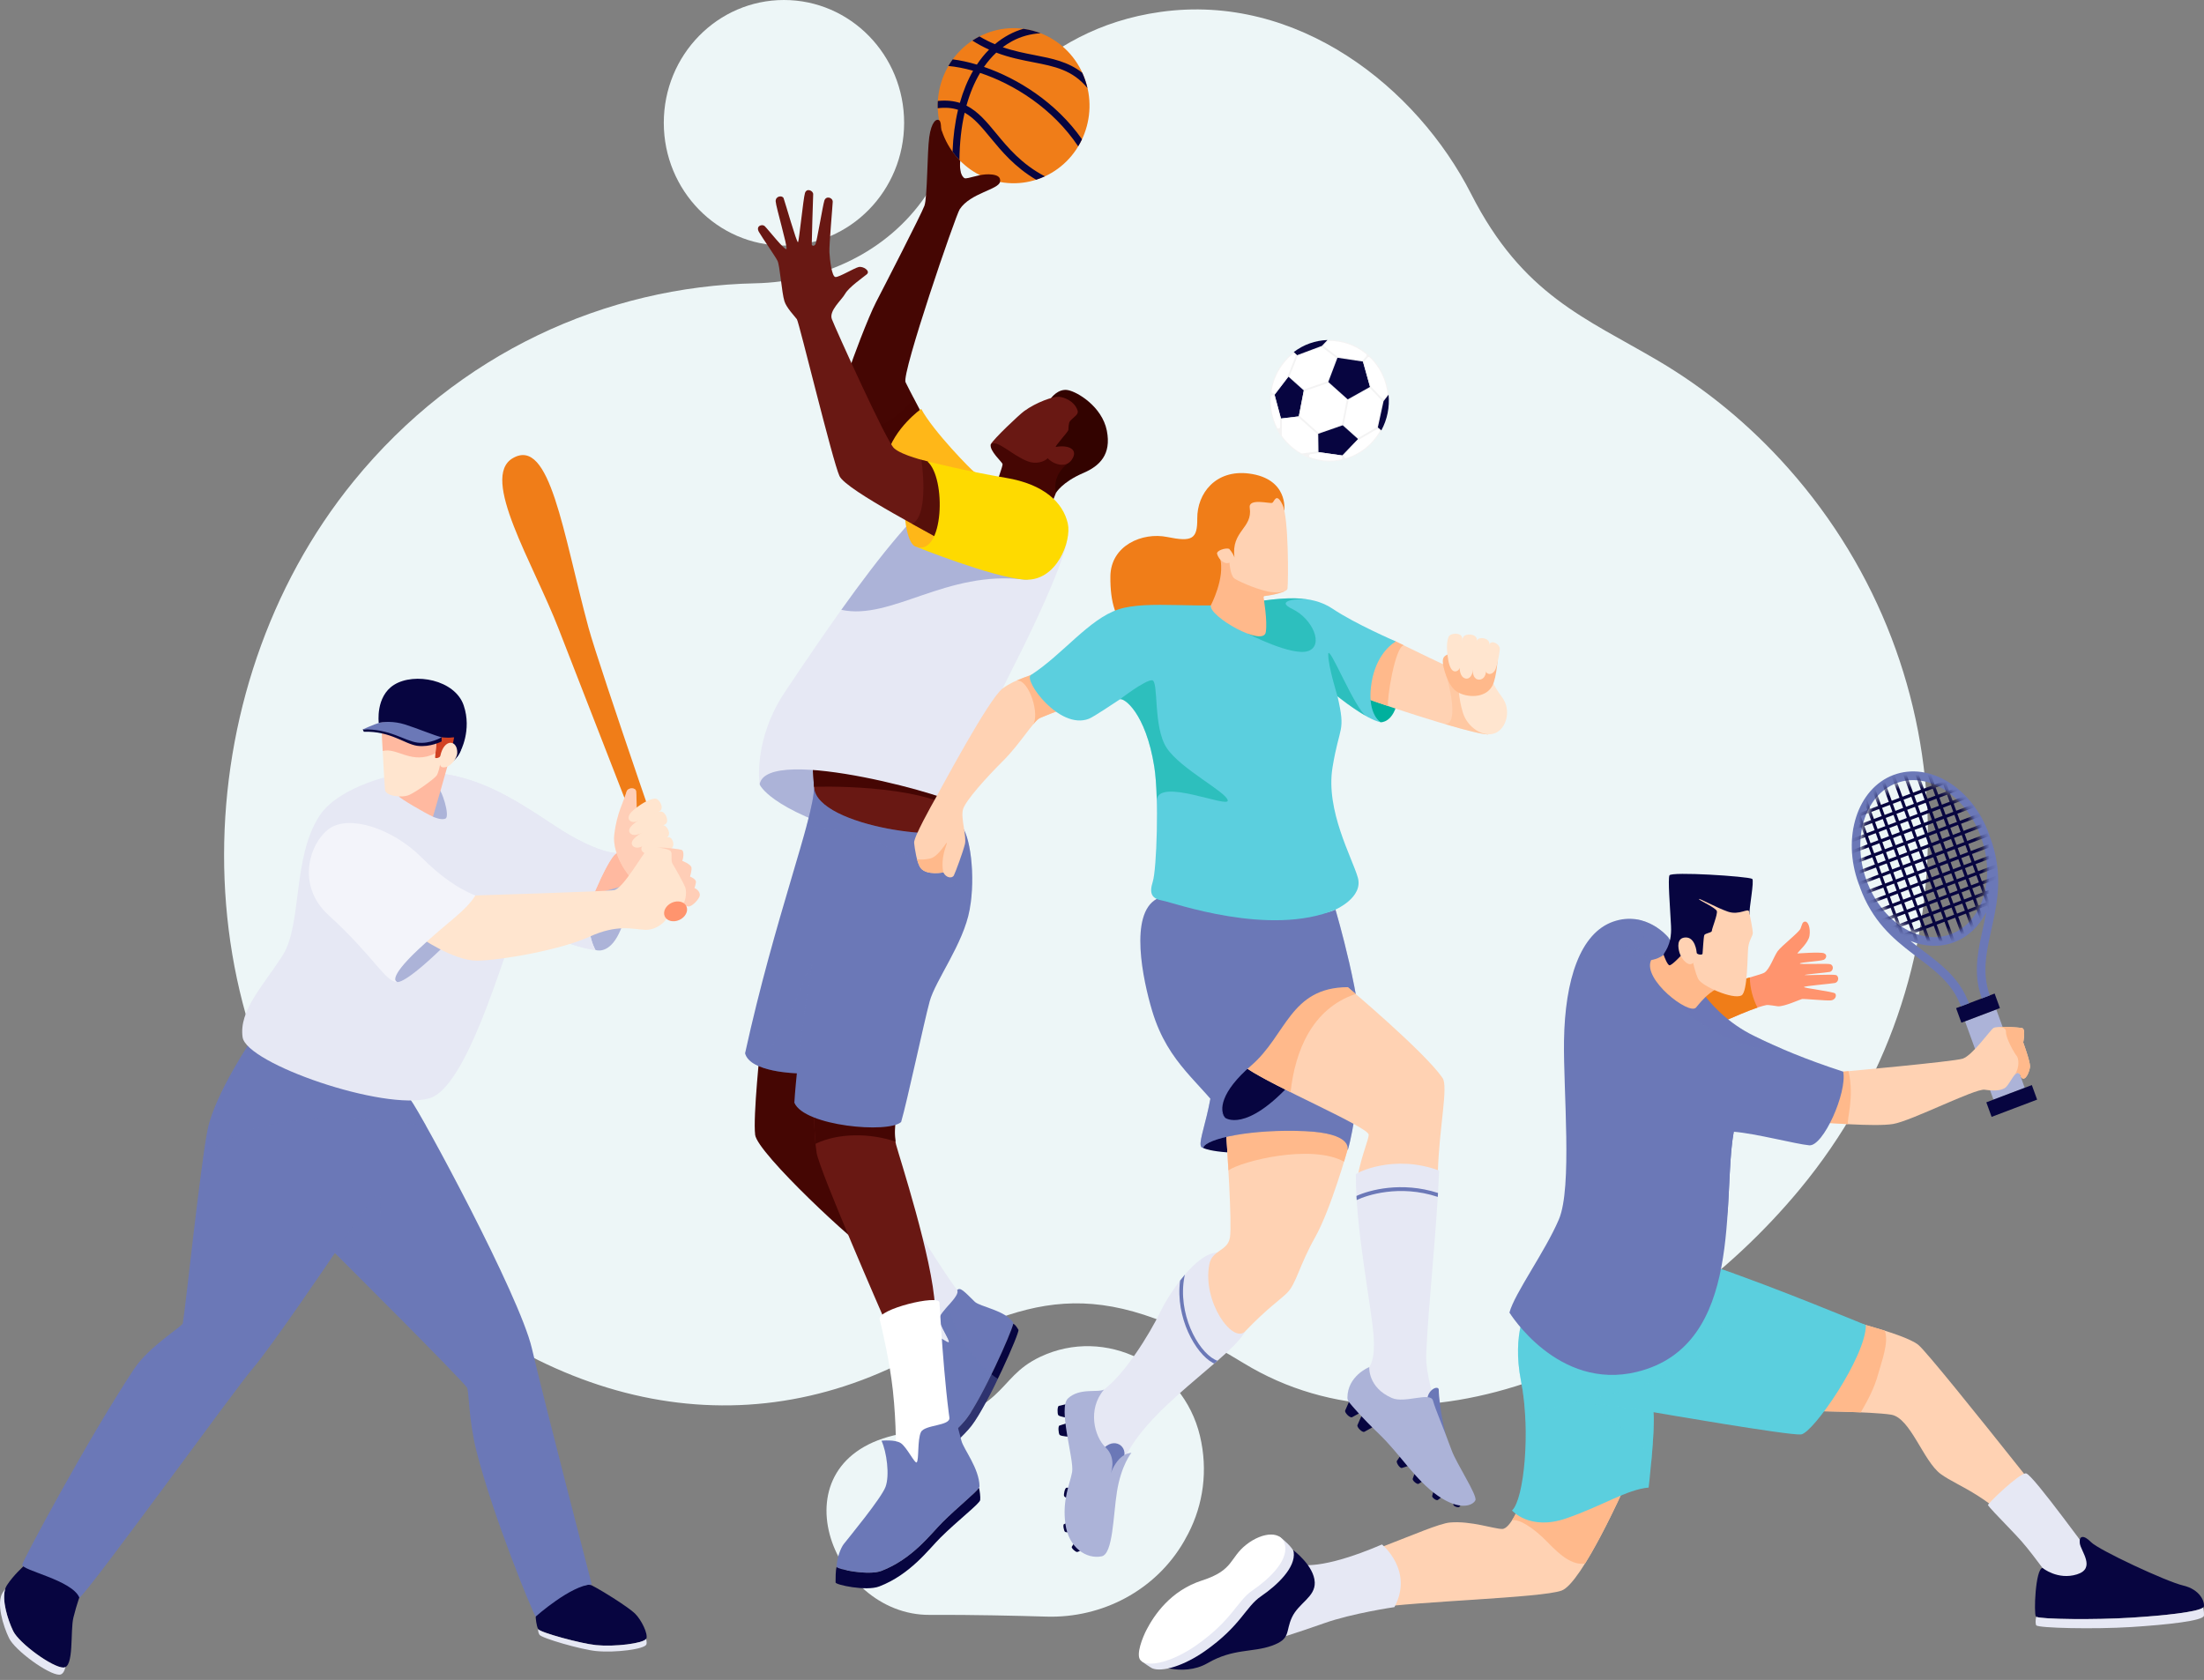 <svg width="303" height="231" viewBox="0 0 303 231" fill="none" xmlns="http://www.w3.org/2000/svg">
<rect x="0" y="0" width="303" height="231" fill="#808080" stroke="none"/>
<path d="M162.784 211.926C158.897 218.674 151.535 222.519 143.876 222.291C139.925 222.174 133.495 222.02 127.802 222.054C114.212 222.136 106.104 200.664 123.694 197.195C139.137 194.148 136.526 189.638 143.022 186.565C151.954 182.339 162.64 187.669 164.968 197.443C166.102 202.205 165.402 206.893 163.384 210.817C163.368 210.848 163.351 210.879 163.335 210.911C163.16 211.255 162.976 211.594 162.784 211.926Z" fill="#EDF6F7"/>
<path d="M49.304 167.864C24.343 140.421 25.166 94.97 48.618 66.172C62.989 48.523 83.314 39.388 103.841 38.954C113.056 38.76 121.95 34.686 127.234 26.97C134.491 16.37 142.743 4.004 159.517 1.643C178.392 -1.014 194.778 11.985 202.252 26.676C209.322 40.571 217.98 43.725 227.929 49.586C234.427 53.414 240.488 58.344 245.857 64.397C270.849 92.575 271.476 134.482 247.439 163.515C227.956 187.047 194.891 202.06 170.954 187.43C150.092 174.678 141.534 178.509 124.378 187.177C99.476 199.759 71.743 192.532 49.304 167.864Z" fill="#EDF6F7"/>
<path d="M107.777 33.767C116.901 33.767 124.297 26.208 124.297 16.884C124.297 7.559 116.901 0 107.777 0C98.653 0 91.256 7.559 91.256 16.884C91.256 26.208 98.653 33.767 107.777 33.767Z" fill="#EDF6F7"/>
<path d="M91.979 125.434C91.979 125.434 79.694 93.955 76.841 86.579C73.289 77.391 65.944 65.649 70.496 63C75.632 60.01 77.384 73.291 80.903 86.29C82.37 91.709 93.674 124.311 93.764 124.584C93.988 125.262 92.326 126.327 91.979 125.434Z" fill="#F07D18"/>
<path d="M88.81 120.662C88.746 120.799 82.002 125.031 80.593 124.743C79.182 124.454 81.551 119.496 81.693 119.41C81.834 119.323 84.766 117.293 84.766 117.293C84.766 117.293 89.695 118.773 88.81 120.662Z" fill="#FFB9A0"/>
<path d="M86.657 120.621C86.552 120.524 84.09 117.629 84.457 114.688C84.823 111.748 85.754 110.214 86.135 108.871C86.308 108.263 87.362 108.24 87.447 108.788C87.51 109.196 87.531 111.31 87.531 111.31L90.126 110.445L91.621 118.458C91.621 118.458 88.293 122.119 86.657 120.621Z" fill="#FFE5CF"/>
<path opacity="0.5" d="M86.657 120.621C86.552 120.524 84.09 117.629 84.457 114.688C84.823 111.748 85.754 110.214 86.135 108.871C86.308 108.263 87.362 108.24 87.447 108.788C87.51 109.196 87.531 111.31 87.531 111.31L90.126 110.445L91.621 118.458C91.621 118.458 88.293 122.119 86.657 120.621Z" fill="#FFB9A0"/>
<path d="M89.496 115.48C89.496 115.48 88.424 115.999 88.217 116.479C88.01 116.96 88.48 117.44 89.157 117.383C89.834 117.325 91.545 116.922 92.203 116.691C92.861 116.46 92.561 115.173 91.921 115.115C91.282 115.058 89.928 115.365 89.496 115.48Z" fill="#FFE5CF"/>
<path d="M87.978 114.655C87.978 114.655 86.958 115.313 86.861 115.829C86.762 116.344 87.325 116.707 87.972 116.498C88.62 116.289 91.141 115.482 91.734 115.108C92.326 114.734 91.74 113.461 91.099 113.458C90.112 113.453 88.562 114.282 87.978 114.655Z" fill="#FFE5CF"/>
<path d="M87.641 112.897C87.641 112.897 86.602 113.563 86.501 114.084C86.4 114.604 86.971 114.969 87.631 114.757C88.29 114.545 90.857 113.725 91.46 113.347C92.063 112.969 91.505 111.589 90.852 111.588C89.849 111.586 88.235 112.52 87.641 112.897Z" fill="#FFE5CF"/>
<path d="M87.273 111.229C87.273 111.229 86.466 111.843 86.41 112.366C86.353 112.888 86.947 113.198 87.58 112.932C88.212 112.665 90.19 111.924 90.753 111.499C91.316 111.074 90.651 109.761 90.008 109.816C89.016 109.901 87.828 110.805 87.273 111.229Z" fill="#FFE5CF"/>
<path d="M3.329 215.278C3.329 215.278 1.84 216.59 0.932 218.008C0.025 219.427 0.991 222.582 1.812 224.276C2.633 225.97 7.209 229.293 8.713 229.299C10.217 229.304 9.634 224.306 10.092 222.424C10.55 220.542 11.132 219.03 11.132 219.03C11.132 219.03 8.613 214.865 3.329 215.278Z" fill="#070540"/>
<path d="M8.713 229.299C7.209 229.293 2.633 225.97 1.812 224.276C1.071 222.746 0.216 220.029 0.724 218.471C0.599 218.64 0.478 218.813 0.366 218.988C-0.541 220.407 0.425 223.562 1.246 225.256C2.067 226.95 6.643 230.273 8.147 230.278C8.582 230.28 8.842 229.862 9.003 229.223C8.915 229.272 8.82 229.299 8.713 229.299Z" fill="#E6E8F4"/>
<path d="M73.647 222.398C73.647 222.398 73.727 223.551 73.989 224.013C74.251 224.476 79.869 226.006 81.943 226.211C84.613 226.475 88.639 225.953 88.867 225.3C89.095 224.647 88.199 222.761 87.3 221.873C86.401 220.986 82.686 218.664 81.372 218.007C80.058 217.349 73.805 220.361 73.647 222.398Z" fill="#070540"/>
<path d="M81.943 226.211C79.869 226.006 74.251 224.476 73.989 224.013C73.989 224.013 73.903 224.321 74.165 224.783C74.427 225.245 79.867 226.821 81.941 227.026C84.611 227.29 88.636 226.767 88.864 226.115C88.926 225.939 88.904 225.672 88.823 225.361C88.375 225.984 84.529 226.467 81.943 226.211Z" fill="#E6E8F4"/>
<path d="M34.76 142.729C34.76 142.729 29.57 150.339 28.555 155.297C27.539 160.255 25.471 180.146 25.132 181.961C25.049 182.411 20.489 185.131 18.438 188.227C12.223 197.607 3.142 214.53 3.057 215.137C2.944 215.944 9.935 217.243 10.922 219.702C12.684 218.212 32.424 190.843 34.759 188.157C37.254 185.287 46.041 172.295 46.041 172.295C46.041 172.295 63.347 189.541 64.204 190.809C64.484 191.223 64.407 195.251 65.521 199.61C67.816 208.602 73.188 221.664 73.643 222.286C73.643 222.286 78.532 217.942 81.352 217.866C81.352 217.866 74.809 192.654 73.117 185.39C71.424 178.126 57.886 153.09 56.42 151.196C54.955 149.302 36.168 142.845 34.76 142.729Z" fill="#6B78B7"/>
<g opacity="0.33">
<path d="M56.421 151.196C54.955 149.302 36.168 142.845 34.76 142.729C34.76 142.729 29.57 150.339 28.555 155.297C28.366 156.22 28.14 157.662 27.896 159.406C27.899 159.401 32.955 150.936 58.561 154.787C57.492 152.883 56.715 151.575 56.421 151.196Z" fill="#6B78B7"/>
<path d="M51.683 164.194C49.877 166.519 46.041 172.295 46.041 172.295C46.041 172.295 50.457 176.696 54.939 181.215C50.222 175.04 53.488 161.869 51.683 164.194Z" fill="#6B78B7"/>
</g>
<path d="M81.862 130.623C81.862 130.623 83.441 131.258 84.823 128.864C86.205 126.472 87.164 121.399 87.164 121.399L80.733 123.215C80.733 123.215 78.985 128.49 81.862 130.623Z" fill="#ACB3D8"/>
<path d="M57.241 106.15C54.249 106.182 46.588 108.194 43.974 112.098C40.138 117.825 41.586 127.165 38.822 131.43C36.057 135.697 32.844 138.983 33.352 142.615C33.86 146.247 52.751 152.792 59.013 151.026C64.169 149.571 69.051 131.79 71.088 126.818C71.088 126.818 78.534 130.335 81.862 130.623C81.862 130.623 79.803 127.192 81.891 122.349C83.978 117.507 84.766 117.294 84.766 117.294C84.766 117.294 82.144 117.422 76.278 113.559C70.411 109.696 65.063 106.067 57.241 106.15Z" fill="#E6E8F4"/>
<path d="M76.277 113.559C70.411 109.696 65.063 106.067 57.241 106.151C55.834 106.166 52.38 105.947 55.533 110.03C60.335 116.248 73.332 118.461 71.088 126.818C71.088 126.818 78.534 130.335 81.862 130.623C81.862 130.623 79.803 127.192 81.891 122.349C83.978 117.507 84.766 117.294 84.766 117.294C84.766 117.294 82.144 117.421 76.277 113.559Z" fill="#E6E8F4"/>
<path d="M54.563 135.014C54.563 135.014 55.462 135.696 61.977 129.182C68.493 122.667 58.649 123.849 56.111 125.896C53.572 127.942 51.32 132.305 54.563 135.014Z" fill="#ACB3D8"/>
<path d="M65.368 123.128C65.368 123.128 83.198 122.59 84.419 122.398C85.641 122.206 88.286 117.507 88.938 116.859C89.59 116.211 93.229 116.729 93.68 116.859C94.131 116.989 93.918 118.142 93.785 118.373C93.785 118.373 94.808 118.757 95.024 119.19C95.184 119.508 94.855 120.535 94.855 120.535C94.855 120.535 95.551 120.804 95.664 121.176C95.721 121.366 95.476 122.111 95.476 122.111C95.476 122.111 96.284 122.456 96.2 123.149C96.146 123.588 95.089 124.751 94.606 124.632C94.122 124.513 92.816 124.377 92.256 124.785C91.696 125.192 91.56 125.729 91.677 126.108C91.775 126.428 90.417 127.914 88.726 127.857C87.033 127.8 84.928 127.021 81.025 128.809C77.124 130.596 68.86 132.066 65.588 132.094C62.316 132.123 57.663 128.809 57.606 128.809C57.549 128.807 62.043 123.232 65.368 123.128Z" fill="#FFE5CF"/>
<path opacity="0.5" d="M95.475 122.11C95.475 122.11 95.721 121.365 95.663 121.176C95.55 120.803 94.855 120.534 94.855 120.534C94.855 120.534 95.183 119.508 95.023 119.189C94.807 118.756 93.784 118.372 93.784 118.372C93.917 118.141 94.13 116.989 93.679 116.858C93.382 116.773 91.702 116.52 90.403 116.542C90.71 116.568 91.953 116.725 92.212 117.047C92.48 117.378 92.163 118.286 92.473 118.79C92.784 119.294 94.004 121.443 94.215 122.048C94.426 122.653 94.328 124.466 93.44 124.511L93.438 124.512C93.902 124.507 94.36 124.571 94.605 124.632C95.089 124.751 96.145 123.588 96.199 123.149C96.284 122.456 95.475 122.11 95.475 122.11Z" fill="#FFB9A0"/>
<path d="M65.368 123.128C65.38 123.109 62.175 122.148 58.057 117.997C53.94 113.846 48.017 112.026 45.309 113.916C42.602 115.807 40.625 121.692 45.169 125.838C51.487 131.603 52.955 135.014 54.565 135.014C54.565 135.014 53.122 134.687 57.466 130.594C61.808 126.501 63.821 125.492 65.368 123.128Z" fill="#F3F4FA"/>
<path d="M59.521 112.297C59.521 112.297 60.706 112.862 61.272 112.539C61.838 112.216 60.864 108.624 59.943 107.938C59.021 107.253 59.127 111.678 59.521 112.297Z" fill="#ACB3D8"/>
<path d="M63.26 103.394C63.26 103.394 62.549 105.154 60.633 105.289C58.718 105.423 60.712 100.19 60.712 100.19H63.707C63.707 100.19 63.523 102.495 63.26 103.394Z" fill="#070540"/>
<path d="M63.26 103.394C63.26 103.394 62.549 105.154 60.633 105.289C58.718 105.423 60.712 100.19 60.712 100.19H63.707C63.707 100.19 63.523 102.495 63.26 103.394Z" fill="#070540"/>
<path d="M52.454 100.076C52.454 100.076 52.177 96.818 53.046 95.455C53.85 94.195 60.768 93.631 61.983 95.712C63.597 98.477 61.868 103.732 61.868 103.732C61.868 103.732 53.356 108.71 52.454 100.076Z" fill="#D14122"/>
<path d="M54.939 108.127C54.939 108.127 54.832 109.301 54.858 109.516C54.885 109.732 58.574 111.894 59.522 112.297C59.522 112.297 61.97 103.93 61.865 103.957C61.759 103.984 54.939 108.127 54.939 108.127Z" fill="#FFB9A0"/>
<path d="M52.454 100.076C52.457 100.193 52.832 107.77 52.93 108.618C53.029 109.465 55.257 109.761 56.283 109.297C57.31 108.833 59.753 107.057 60.033 106.633C60.311 106.209 60.508 105.1 60.508 105.1C60.508 105.1 60.469 105.657 61.259 105.489C62.049 105.321 62.823 104.237 62.858 103.586C62.957 101.736 61.061 101.441 60.528 103.956C60.475 104.207 59.8 104.346 59.817 104.15C59.834 103.956 60.01 101.911 60.032 101.548C60.054 101.185 59.284 100.781 59.264 100.438C59.244 100.095 59.837 97.734 59.679 97.351C59.521 96.968 57.028 98.118 54.869 97.634C52.71 97.15 52.397 98.079 52.454 100.076Z" fill="#FFE5CF"/>
<path d="M52.614 103.261C54.626 102.741 56.6 105.222 59.867 103.58C59.926 102.89 60.017 101.805 60.033 101.549C60.056 101.186 59.285 100.782 59.266 100.44C59.246 100.096 59.838 97.736 59.68 97.353C59.522 96.969 57.029 98.12 54.87 97.635C52.711 97.151 52.397 98.08 52.454 100.076C52.455 100.127 52.526 101.57 52.614 103.261Z" fill="#FFB9A0"/>
<path d="M63.26 103.394C63.26 103.394 63.598 101.22 62.195 101.397C59.068 101.791 54.625 98.906 52.071 99.41C52.071 99.41 51.596 95.782 54.177 94.164C56.968 92.415 62.542 93.458 63.746 96.989C64.917 100.421 63.26 103.394 63.26 103.394Z" fill="#070540"/>
<path d="M60.713 101.951C60.713 101.951 59.132 102.78 57.392 102.557C55.652 102.336 53.711 100.499 50.019 100.62L49.868 100.297C49.868 100.297 51.647 100.106 52.072 99.985C52.711 99.803 54.134 99.714 55.652 100.187C57.107 100.64 60.713 101.375 60.713 101.375V101.951Z" fill="#070540"/>
<path d="M60.713 101.375C60.713 101.375 59.132 102.336 57.392 102.113C55.652 101.891 53.559 100.176 49.868 100.297C49.868 100.297 51.434 99.591 52.072 99.41C52.711 99.228 54.134 99.138 55.652 99.611C57.271 100.116 59.89 101.202 60.713 101.375Z" fill="#6B78B7"/>
<path d="M94.376 124.638C94.093 123.984 93.194 123.754 92.367 124.127C91.54 124.499 91.098 125.332 91.381 125.988C91.664 126.643 92.563 126.872 93.39 126.5C94.217 126.127 94.659 125.293 94.376 124.638Z" fill="#FF946E"/>
<path d="M272.295 139.621L270.146 140.436L274.054 151.203L276.203 150.388L278.352 149.573L274.444 138.806L272.295 139.621Z" fill="#ACB3D8"/>
<path d="M276.203 150.388L273.074 151.574L273.801 153.575L276.929 152.388L280.058 151.202L279.332 149.201L276.203 150.388Z" fill="#070540"/>
<path d="M271.568 137.62L268.919 138.625L269.645 140.626L272.295 139.621L274.944 138.617L274.217 136.616L271.568 137.62Z" fill="#070540"/>
<path d="M255.381 121.103C255.377 121.098 255.372 121.095 255.368 121.091C255.389 121.149 255.413 121.203 255.434 121.26C255.416 121.207 255.398 121.155 255.381 121.103Z" fill="#6B78B7"/>
<path d="M273.621 115.215C273.562 115.032 273.501 114.848 273.434 114.666C271.129 108.316 265.247 104.691 260.295 106.568C255.344 108.446 253.199 115.115 255.503 121.464C255.57 121.647 255.64 121.828 255.712 122.005L255.701 122.01C259.067 131.282 267.124 131.682 269.584 138.372L270.701 137.949L270.232 136.895C268.895 134.145 266.683 132.471 264.357 130.711C263.789 130.281 263.217 129.847 262.651 129.393C264.61 130.184 266.698 130.299 268.642 129.562C270.587 128.825 272.096 127.347 273.075 125.441C272.937 126.161 272.78 126.871 272.624 127.577C271.984 130.462 271.376 133.205 272.117 136.181L272.441 137.29L273.552 136.868C271.147 130.157 276.998 124.483 273.632 115.211L273.621 115.215ZM268.235 128.44C263.897 130.084 258.678 126.769 256.601 121.048C254.524 115.328 256.364 109.335 260.703 107.69C265.041 106.046 270.259 109.361 272.336 115.082C274.413 120.802 272.573 126.795 268.235 128.44Z" fill="#6B78B7"/>
<path d="M273.297 114.309C273.297 114.304 273.298 114.297 273.299 114.292C273.32 114.351 273.337 114.407 273.357 114.465C273.337 114.413 273.317 114.361 273.297 114.309Z" fill="#6B78B7"/>
<mask id="mask0_57_528" style="mask-type:luminance" maskUnits="userSpaceOnUse" x="255" y="107" width="19" height="22">
<path d="M260.703 107.69C265.041 106.046 270.259 109.361 272.336 115.082C274.413 120.802 272.573 126.795 268.235 128.44C263.897 130.084 258.678 126.769 256.601 121.048C254.525 115.328 256.364 109.335 260.703 107.69Z" fill="white"/>
</mask>
<g mask="url(#mask0_57_528)">
<path d="M270.238 106.251L252.551 112.956L252.702 113.371L270.388 106.666L270.238 106.251Z" fill="#070540"/>
<path d="M270.74 107.637L253.054 114.342L253.205 114.756L270.891 108.051L270.74 107.637Z" fill="#070540"/>
<path d="M271.243 109.024L253.557 115.729L253.707 116.143L271.393 109.438L271.243 109.024Z" fill="#070540"/>
<path d="M271.746 110.408L254.06 117.113L254.21 117.528L271.897 110.823L271.746 110.408Z" fill="#070540"/>
<path d="M272.249 111.794L254.563 118.499L254.713 118.913L272.399 112.208L272.249 111.794Z" fill="#070540"/>
<path d="M272.752 113.181L255.066 119.885L255.216 120.3L272.903 113.595L272.752 113.181Z" fill="#070540"/>
<path d="M273.255 114.567L255.569 121.272L255.719 121.686L273.406 114.981L273.255 114.567Z" fill="#070540"/>
<path d="M273.759 115.952L256.072 122.657L256.223 123.071L273.909 116.366L273.759 115.952Z" fill="#070540"/>
<path d="M274.261 117.337L256.575 124.042L256.726 124.457L274.412 117.752L274.261 117.337Z" fill="#070540"/>
<path d="M274.765 118.723L257.078 125.428L257.229 125.842L274.915 119.137L274.765 118.723Z" fill="#070540"/>
<path d="M275.267 120.111L257.581 126.816L257.731 127.23L275.417 120.525L275.267 120.111Z" fill="#070540"/>
<path d="M275.77 121.495L258.084 128.2L258.234 128.614L275.921 121.909L275.77 121.495Z" fill="#070540"/>
<path d="M276.273 122.881L258.587 129.586L258.737 130L276.423 123.295L276.273 122.881Z" fill="#070540"/>
<path d="M253.314 105.359L252.908 105.512L263.581 134.915L263.986 134.761L253.314 105.359Z" fill="#070540"/>
<path d="M254.788 104.797L254.383 104.951L265.055 134.353L265.461 134.2L254.788 104.797Z" fill="#070540"/>
<path d="M256.248 104.211L255.842 104.365L266.517 133.764L266.923 133.611L256.248 104.211Z" fill="#070540"/>
<path d="M257.736 103.68L257.331 103.834L268.003 133.236L268.408 133.083L257.736 103.68Z" fill="#070540"/>
<path d="M259.197 103.089L258.791 103.243L269.467 132.643L269.872 132.489L259.197 103.089Z" fill="#070540"/>
<path d="M260.669 102.532L260.264 102.686L270.939 132.086L271.345 131.932L260.669 102.532Z" fill="#070540"/>
<path d="M262.143 101.974L261.737 102.127L272.413 131.527L272.818 131.373L262.143 101.974Z" fill="#070540"/>
<path d="M263.632 101.445L263.226 101.599L273.898 131.001L274.304 130.847L263.632 101.445Z" fill="#070540"/>
<path d="M265.095 100.882L264.689 101.036L275.358 130.438L275.764 130.285L265.095 100.882Z" fill="#070540"/>
</g>
<path d="M208.948 206.926C208.948 206.926 207.639 210.238 206.516 210.238C205.394 210.238 202.215 209.099 199.347 209.35C196.479 209.601 185.008 215.59 179.148 215.527L175.034 225.211C175.034 225.211 182.827 222.088 188.749 221.133C194.672 220.177 211.878 219.731 214.683 218.712C217.488 217.692 223.412 204.313 223.412 204.313L208.948 206.926Z" fill="#FFD2B3"/>
<path d="M208.948 206.926C208.948 206.926 208.483 208.102 207.868 209.052C208.668 208.805 210.632 209.856 212.813 212.118C214.47 213.835 216.114 215.24 217.894 215.008C220.572 210.726 223.411 204.313 223.411 204.313L208.948 206.926Z" fill="#FFB98B"/>
<path d="M178.692 215.124C178.692 215.124 181.517 216.016 189.988 212.371C189.988 212.371 194.401 215.973 191.7 220.985C191.7 220.985 185.881 221.835 182.058 223.194C178.234 224.554 174.577 225.658 174.577 225.658L178.692 215.124Z" fill="#E6E8F4"/>
<path d="M177.819 213.17C177.819 213.17 180.665 215.294 180.748 217.587C180.821 219.601 178.556 220.401 177.621 222.376C176.686 224.351 177.528 225.339 174.847 226.294C172.166 227.25 169.548 226.644 166.026 228.683C162.504 230.722 158.326 228.683 158.326 228.683L177.819 213.17Z" fill="#070540"/>
<path d="M165.634 227.041C170.624 223.54 171.214 220.956 173.365 219.491C175.516 218.025 178.165 215.573 177.853 213.406C177.771 212.832 176.344 211.608 175.972 211.349C174.944 210.626 156.954 227.482 156.971 228.448C157.081 228.554 158.245 229.336 158.403 229.402C159.766 229.966 162.786 229.038 165.634 227.041Z" fill="#E6E8F4"/>
<path d="M164.467 226.231C169.457 222.731 170.047 220.146 172.198 218.681C174.349 217.215 176.998 214.763 176.686 212.596C176.374 210.43 173.632 210.585 171.325 212.403C169.018 214.221 169.641 215.91 165.278 217.311C160.914 218.713 158.669 222.09 157.609 224.129C157.163 224.988 156.056 227.588 156.83 228.334C157.893 229.357 161.288 228.461 164.467 226.231Z" fill="white"/>
<path d="M248.265 194.013C248.265 194.013 257.325 194.098 259.985 194.523C262.645 194.948 264.39 200.894 266.801 202.679C269.212 204.463 274.033 205.736 279.02 212.278C284.007 218.819 283.675 219.583 283.675 219.583L291.156 218.989C291.156 218.989 265.803 186.622 263.726 184.924C261.647 183.225 251.174 180.847 251.174 180.847C251.174 180.847 249.013 191.72 248.265 194.013Z" fill="#FFD2B3"/>
<path d="M258.212 188.911C258.597 187.469 259.755 184.492 259.104 182.97C255.469 181.822 251.174 180.846 251.174 180.846C251.174 180.846 249.012 191.719 248.265 194.013C248.265 194.013 252.334 194.051 255.819 194.204C256.789 192.528 257.697 190.841 258.212 188.911Z" fill="#FFB98B"/>
<path d="M282.861 217.757C283.789 219.316 283.675 219.583 283.675 219.583L291.156 218.989C291.156 218.989 290.806 218.541 290.19 217.757H282.861Z" fill="#FFD2B3"/>
<path d="M273.3 206.968C273.189 206.808 277.607 202.551 278.521 202.593C279.435 202.636 287.788 214.402 288.869 215.548C289.95 216.695 282.848 217.531 281.952 216.88C281.056 216.228 279.436 213.466 277.066 211.004C274.273 208.102 273.535 207.309 273.3 206.968Z" fill="#E6E8F4"/>
<path d="M280.802 215.597C280.802 215.597 282.885 217.311 285.535 216.483C288.185 215.655 286.053 213.288 285.924 212.198C285.795 211.109 286.485 211.043 287.472 212.052C288.539 213.144 297.816 217.471 300.123 218.012C302.43 218.554 303.084 220.179 302.99 220.879C302.897 221.58 298.003 222.122 292.954 222.44C287.904 222.759 280.205 222.663 279.893 222.281C279.581 221.899 279.815 215.723 280.802 215.597Z" fill="#070540"/>
<path d="M302.864 221.052C302.864 221.051 302.862 221.049 302.862 221.048C302.082 221.666 297.588 222.147 292.953 222.439C288.064 222.748 280.692 222.668 279.945 222.316C279.784 222.798 279.858 223.397 279.934 223.49C280.246 223.872 287.903 224.044 292.953 223.726C298.003 223.407 302.896 222.866 302.99 222.165C303.018 221.958 302.991 221.37 302.864 221.052Z" fill="#E6E8F4"/>
<path d="M210.028 179.657C210.028 179.657 207.784 183.225 209.114 189.936C210.444 196.647 209.529 206.174 207.867 207.697C207.867 207.697 210.278 210.507 215.265 208.801C220.252 207.096 223.66 204.802 226.652 204.548C226.652 204.548 227.567 196.647 227.317 194.184C227.317 194.184 245.937 197.412 247.6 197.242C249.262 197.072 256.517 186.537 256.517 182.205C256.517 182.205 243.615 176.853 236.048 174.305C228.481 171.757 210.028 179.657 210.028 179.657Z" fill="#5BCFDE"/>
<g opacity="0.4">
<path d="M236.048 174.305C228.481 171.757 210.028 179.657 210.028 179.657C210.028 179.657 207.784 183.225 209.114 189.936C209.458 191.673 209.651 193.598 209.72 195.524C210.692 191.575 239.245 193.674 238.434 175.137C237.6 174.838 236.797 174.557 236.048 174.305Z" fill="#5BCFDE"/>
<path d="M226.977 201.416C227.211 198.924 227.464 195.624 227.317 194.183C227.317 194.183 222.226 193.333 219.753 193.079C217.281 192.825 227.301 198.285 226.977 201.416Z" fill="#5BCFDE"/>
</g>
<path d="M253.399 147.355C253.399 147.355 268.516 145.985 269.824 145.57C271.134 145.156 273.596 141.684 274.032 141.366C274.469 141.047 277.481 141.259 278.001 141.366C278.521 141.472 278.146 143.341 278.146 143.341C278.146 143.341 279.087 145.905 279.082 146.622C279.078 147.093 278.624 148.374 278.146 148.31C277.668 148.247 277.918 147.631 277.419 147.525C276.92 147.418 276.193 149.287 275.59 149.627C274.987 149.967 274.177 150.031 272.847 149.84C271.517 149.649 262.779 154.14 260.254 154.554C257.729 154.968 250.653 154.331 250.092 154.331C249.532 154.331 251.28 147.551 253.399 147.355Z" fill="#FFD2B3"/>
<path d="M254.123 147.288C253.666 147.33 253.4 147.355 253.4 147.355C251.28 147.551 249.532 154.331 250.094 154.331C250.359 154.331 252.079 154.474 254.086 154.58C253.798 154.074 254.998 150.934 254.123 147.288Z" fill="#FFB98B"/>
<path d="M278.147 148.31C278.625 148.374 279.079 147.093 279.082 146.622C279.087 145.905 278.147 143.341 278.147 143.341C278.147 143.341 278.521 141.472 278.002 141.366C277.6 141.284 275.719 141.14 274.678 141.224C274.947 141.206 275.795 141.202 275.778 141.918C275.757 142.767 276.921 144.807 277.233 145.168C277.544 145.529 277.668 146.788 276.98 147.795L276.978 147.797C277.137 147.611 277.287 147.497 277.42 147.525C277.918 147.631 277.669 148.247 278.147 148.31Z" fill="#FFB98B"/>
<path d="M233.053 136.672C233.226 136.332 241.781 134.187 242.529 133.763C243.277 133.338 243.859 131.522 244.389 130.79C244.919 130.057 247.329 128.207 247.536 127.676C247.744 127.145 247.777 126.723 248.172 126.723C248.616 126.723 248.91 127.662 248.769 128.653C248.629 129.644 247.248 130.807 247.092 131.11C247.092 131.11 250.203 130.87 250.748 131.077C251.293 131.284 251.038 131.856 250.707 131.98C250.175 132.181 247.584 132.303 247.444 132.478C247.304 132.653 251.266 132.443 251.639 132.585C252.171 132.786 252.01 133.546 251.559 133.641C251.107 133.737 248.369 133.965 248.12 134.061C247.87 134.156 251.918 133.944 252.385 134.071C252.853 134.199 252.837 135.059 252.229 135.17C251.622 135.281 248.177 135.569 248.005 135.712C247.834 135.855 252.014 136.349 252.279 136.598C252.544 136.847 252.338 137.495 251.715 137.559C251.092 137.622 248.006 137.32 247.741 137.368C247.475 137.416 245.34 138.419 244.421 138.371C244.318 138.366 243.127 138.149 242.849 138.201C240.637 138.611 234.262 141.747 233.885 141.747C233.46 141.748 232.694 137.382 233.053 136.672Z" fill="#FF946E"/>
<path d="M240.566 134.405C237.807 135.205 233.18 136.424 233.054 136.672C232.694 137.382 233.461 141.748 233.885 141.748C234.206 141.748 238.866 139.48 241.611 138.551C240.956 137.255 240.578 135.835 240.566 134.405Z" fill="#F07D18"/>
<path d="M229.354 128.899C229.354 128.899 226.321 125.151 221.79 126.722C217.26 128.294 215.14 134.676 215.015 143.128C214.914 149.968 216.179 163.283 214.309 167.678C212.438 172.074 208.199 177.872 207.513 180.485C207.513 180.485 214.162 191.289 225.031 188.64C239.931 185.009 236.689 164.748 238.352 155.618C241.422 155.868 246.788 157.294 248.721 157.485C250.654 157.677 253.96 150.222 253.399 147.355C248.377 145.725 244.395 144.055 241.075 142.414C237.752 140.772 234.966 138.182 233.026 134.973L229.354 128.899Z" fill="#6B78B7"/>
<path opacity="0.33" d="M228.375 135.791C234.271 142.571 241.335 144.775 245.214 144.311C243.758 143.691 242.416 143.073 241.167 142.457C237.81 140.804 234.985 138.21 233.026 134.97L232.858 134.693C232.438 135.181 228.237 135.632 228.375 135.791Z" fill="#6B78B7"/>
<path opacity="0.44" d="M229.354 128.899C229.354 128.899 227.577 126.715 224.718 126.386C225.944 126.624 226.848 129.364 224.97 129.769C223.049 130.184 221.161 131.342 221.806 131.071C224.037 130.135 226.321 130.04 225.198 130.474C224.066 130.912 223.387 131.683 223.739 131.614C225.849 131.194 227.378 131.626 226.999 132.012C226.999 132.012 227.837 133.263 227.922 133.263C227.96 133.263 228.954 131.838 230.02 130.294L229.354 128.899Z" fill="#6B78B7"/>
<path d="M232.954 155.81C231.829 156.401 237.624 162.218 237.477 167.325C237.787 162.875 237.802 158.638 238.353 155.618C238.004 155.543 234.081 155.217 232.954 155.81Z" fill="#6B78B7"/>
<path d="M226.998 132.012C226.998 132.012 228.722 131.775 229.355 130.549L238.824 135.423C235.737 135.069 233.85 137.753 233.162 138.545C232.217 139.635 225.733 134.643 226.998 132.012Z" fill="#FFB98B"/>
<path d="M231.067 131.43C231.067 131.43 229.77 132.836 229.487 132.725C229.203 132.613 228.797 131.542 228.716 131.297C228.635 131.052 229.879 130.16 229.726 127.306C229.574 124.452 229.29 120.929 229.508 120.371C229.726 119.814 240.257 120.499 240.883 120.847C241.218 121.033 240.414 125.115 240.525 125.662C240.636 126.208 235.268 132.732 235.268 132.732L231.067 131.43Z" fill="#070540"/>
<path d="M231.708 128.906C230.48 128.961 230.673 130.297 230.904 131.031C231.221 132.034 232.226 133.008 232.766 132.384C232.766 132.384 233.014 133.603 233.45 134.584C233.886 135.566 238.25 137.499 239.414 136.874C240.288 136.405 240.214 131.27 240.345 130.259C240.476 129.248 240.956 128.727 240.971 128.296C240.985 127.865 240.578 125.917 240.461 125.352C240.345 124.787 239.138 125.902 237.538 125.352C235.938 124.802 233.422 123.375 233.567 123.642C233.673 123.838 235.895 124.832 236.026 125.278C236.157 125.724 235.342 127.686 235.342 127.984C235.342 128.281 234.396 128.296 234.294 128.608C234.193 128.92 234.091 130.898 234.062 131.136C234.033 131.374 233.276 131.24 233.262 131.032C233.246 130.822 233.047 128.846 231.708 128.906Z" fill="#FFD2B3"/>
<path d="M104.435 107.858C104.435 107.858 105.724 111.267 118.12 114.901C130.517 118.534 132.222 110.932 132.222 110.932L131.803 102.309C131.803 102.309 108.145 99.008 107.987 98.791C107.828 98.575 104.81 103.408 104.435 107.858Z" fill="#ACB3D8"/>
<path d="M104.553 143.711C104.553 143.711 103.503 153.513 103.817 156.048C104.13 158.583 117.838 171.337 119.965 172.423C119.965 172.423 124.852 167.652 124.606 167.015C124.36 166.378 114.972 156.748 114.068 155.417C113.164 154.084 114.498 145.867 114.498 145.867L104.553 143.711Z" fill="#450603"/>
<path d="M124.443 166.39C125.753 168.305 130.854 177.13 133.749 180.034C133.749 180.034 132.909 184.09 131.095 185.269C130.708 185.521 128.894 184.177 128.576 184.268C128.576 184.268 126.936 181.329 124.599 178.235C122.71 175.733 120.151 173.071 119.318 172.243C118.506 171.434 123.915 165.62 124.443 166.39Z" fill="#E6E8F4"/>
<path d="M139.309 181.889C139.515 182.224 135.157 192.087 132.854 195.084C131.895 196.332 129.376 198.654 129.249 198.43C128.772 197.585 128.567 196.392 128.638 195.827C128.752 194.932 129.621 189.27 129.386 187.91C129.15 186.55 127.871 184.163 126.752 183.412C126.752 183.412 127.143 183.346 127.928 183.38C128.712 183.414 130.36 184.795 130.443 184.543C130.557 184.198 129.212 182.34 129.135 181.4C129.058 180.459 132.093 178.216 131.584 177.396C132.004 176.948 132.502 177.518 134.017 179.002C134.714 179.684 138.254 180.182 139.309 181.889Z" fill="#6B78B7"/>
<path d="M132.854 195.084C135.041 192.238 139.077 183.208 139.302 182.017C139.625 182.186 139.79 182.501 140.012 182.852C140.222 183.184 135.861 193.049 133.557 196.046C132.599 197.294 130.079 199.616 129.952 199.392C129.769 199.068 129.627 198.695 129.525 198.324C130.228 197.857 132.067 196.109 132.854 195.084Z" fill="#070540"/>
<path opacity="0.4" d="M127.927 183.38C128.712 183.414 130.359 184.795 130.442 184.543C130.556 184.198 129.212 182.34 129.134 181.4C129.096 180.936 129.813 180.157 130.49 179.387C131.043 183.772 134.912 188.194 137.18 189.599C135.946 192.148 134.558 194.745 133.558 196.046C132.599 197.294 130.08 199.616 129.953 199.392C129.77 199.068 129.628 198.695 129.525 198.324C129.373 198.426 129.272 198.469 129.249 198.43C128.772 197.585 128.567 196.392 128.638 195.827C128.752 194.932 129.621 189.27 129.385 187.91C129.15 186.55 127.871 184.163 126.752 183.412C126.752 183.412 127.142 183.346 127.927 183.38Z" fill="#6B78B7"/>
<path d="M123.064 153.419C123.214 153.698 122.813 155.935 123.193 157.408C123.572 158.88 128.234 173.13 128.53 179.654L121.504 181.234C121.504 181.234 112.672 161.025 112.268 158.519C111.863 156.013 111.863 150.67 111.863 150.67L123.064 153.419Z" fill="#691813"/>
<path d="M112.117 157.274C111.864 154.576 111.863 150.67 111.863 150.67L123.064 153.419C123.2 153.672 122.884 155.535 123.108 156.978C119.704 155.815 115.34 155.732 112.117 157.274Z" fill="#450603"/>
<path d="M129.154 179.102C129.336 181.973 130.018 194.078 131.25 199.024C131.25 199.024 128.614 202.125 126.073 202.38C125.106 202.477 123.773 200.278 123.161 200.104C123.161 200.104 123.271 195.94 122.746 191.159C122.321 187.293 121.292 182.821 120.934 181.407C120.582 180.025 129.081 177.947 129.154 179.102Z" fill="white"/>
<path d="M134.661 204.378C134.669 204.865 131.99 206.907 129.588 209.293C127.965 210.905 125.471 214.351 121.175 216.001C119.386 216.688 115.011 215.764 115.017 215.446C115.043 214.245 115.572 212.856 116.001 212.308C116.68 211.439 121.133 206.049 121.735 204.464C122.337 202.88 121.895 199.627 121.185 198.106C121.185 198.106 123.051 197.899 123.856 198.447C124.66 198.995 125.775 201.294 126.021 201.084C126.357 200.795 126.102 197.963 126.609 196.922C127.116 195.882 130.687 196.087 130.519 194.927C131.315 194.632 131.508 195.563 132.176 198.114C132.483 199.286 134.619 201.893 134.661 204.378Z" fill="#6B78B7"/>
<path d="M121.175 216.001C125.472 214.35 127.965 210.905 129.588 209.293C131.757 207.14 134.143 205.27 134.582 204.567C134.582 204.569 134.583 204.57 134.584 204.571C134.697 204.979 134.801 205.815 134.756 206.257C134.707 206.741 131.687 209.05 129.285 211.437C127.662 213.049 125.168 216.494 120.872 218.145C119.083 218.832 114.864 217.915 114.871 217.597C114.883 217.054 114.857 215.97 115.018 215.446C115.011 215.764 119.386 216.688 121.175 216.001Z" fill="#070540"/>
<path d="M132.221 110.932C132.221 110.932 131.938 114.269 132.22 115.39C132.22 115.39 113.132 118.201 111.994 109.317C111.883 108.444 111.653 102.688 111.356 102.572C111.356 102.572 131.47 106.444 132.221 110.932Z" fill="#691813"/>
<path d="M111.908 108.189C111.782 106.24 111.59 102.663 111.358 102.572C111.358 102.572 131.471 106.444 132.222 110.932C132.222 110.932 132.195 111.252 132.165 111.725C126.399 107.654 111.908 108.189 111.908 108.189Z" fill="#450603"/>
<path d="M111.912 108.259C111.921 112.391 106.497 126.252 102.431 144.835C103.101 147.445 109.549 147.581 109.549 147.581C109.549 147.581 109.271 150.287 109.207 151.63C110.578 154.857 122.149 155.88 123.884 154.282C124.708 151.49 127.016 140.612 127.806 137.703C128.595 134.794 132.453 129.785 133.307 125.083C134.161 120.381 133.345 114.574 132.098 113.536C131.742 116.108 112.291 113.783 111.912 108.259Z" fill="#6B78B7"/>
<path opacity="0.3" d="M110.876 113.589C111.524 111.18 111.915 109.367 111.912 108.26C112.291 113.783 131.741 116.108 132.097 113.536C133.262 114.507 134.051 119.641 133.453 124.146C131.103 120.225 119.962 114.262 110.876 113.589Z" fill="#6B78B7"/>
<path opacity="0.3" d="M103.198 145.947C106.612 147.128 112.259 129.34 111.7 132.363C110.808 137.188 109.549 147.581 109.549 147.581C109.549 147.581 105.082 147.486 103.198 145.947Z" fill="#6B78B7"/>
<path d="M133.131 24.694C130.191 24.476 133.784 15.531 133.975 13.741C134.068 12.866 131.963 13.464 130.707 14.33C129.451 15.196 129.38 17.71 129.38 17.71L128.377 25.494C128.377 25.494 132.859 25.426 133.131 24.694Z" fill="#450603"/>
<g opacity="0.5">
<path d="M133.131 24.694C130.191 24.476 133.784 15.531 133.975 13.741C134.068 12.866 131.963 13.464 130.707 14.33C129.451 15.196 129.38 17.71 129.38 17.71L128.377 25.494C128.377 25.494 132.859 25.426 133.131 24.694Z" fill="#450603"/>
</g>
<path d="M143.142 24.466C148.51 22.325 151.163 16.142 149.068 10.656C146.973 5.171 140.923 2.46 135.556 4.601C130.188 6.742 127.535 12.924 129.63 18.41C131.725 23.895 137.775 26.607 143.142 24.466Z" fill="#F07D18"/>
<path d="M134.3 8.882C134.804 8.122 135.363 7.434 135.972 6.821C135.223 6.485 134.458 6.077 133.679 5.581C133.994 5.373 134.321 5.181 134.657 5.008C135.375 5.435 136.082 5.787 136.776 6.077C137.366 5.581 137.997 5.149 138.668 4.787C139.316 4.437 139.988 4.164 140.679 3.963C140.73 3.97 140.781 3.975 140.832 3.982C141.611 4.096 142.355 4.3 143.061 4.574C141.677 4.649 140.353 5.01 139.125 5.672C138.682 5.912 138.259 6.186 137.853 6.491C139.388 7.021 140.854 7.307 142.236 7.577C144.637 8.045 146.849 8.478 148.784 10.008C149.091 10.677 149.332 11.382 149.499 12.111C147.455 9.615 144.978 9.13 142.053 8.56C140.458 8.25 138.757 7.917 136.964 7.235C136.348 7.81 135.785 8.466 135.275 9.198C139.925 10.795 145.18 14.067 148.748 19.148C148.59 19.484 148.415 19.809 148.225 20.123C144.716 14.875 139.368 11.558 134.741 10.025C133.959 11.332 133.33 12.842 132.865 14.523C134.475 15.335 135.657 16.767 136.927 18.308C138.587 20.321 140.43 22.554 143.644 24.245C143.256 24.425 142.858 24.583 142.448 24.714C139.496 22.975 137.695 20.793 136.178 18.952C134.95 17.463 133.923 16.219 132.618 15.496C132.162 17.468 131.922 19.656 131.902 22.01C131.559 21.653 131.241 21.273 130.95 20.871C131.032 18.805 131.286 16.868 131.709 15.097C130.918 14.836 130.01 14.751 128.914 14.884C128.903 14.552 128.908 14.218 128.929 13.881C130.1 13.762 131.09 13.871 131.955 14.149C132.416 12.515 133.027 11.034 133.778 9.728C132.562 9.382 131.412 9.166 130.377 9.073C130.561 8.757 130.759 8.453 130.973 8.16C132.006 8.293 133.127 8.531 134.3 8.882Z" fill="#070540"/>
<path d="M126.781 56.974C126.781 56.974 125.068 53.738 124.493 52.558C123.919 51.38 131.36 29.657 131.939 28.772C133.412 26.526 137.324 26.075 137.488 24.976C137.584 24.333 137.111 24.093 136.408 24.001C135.151 23.837 133.897 24.313 133.162 24.463C132.427 24.611 130.488 24.872 129.972 24.381C129.143 23.594 129.273 20.198 129.316 19.303C129.358 18.408 129.504 16.838 129.135 16.555C128.728 16.241 128.044 16.78 127.753 18.84C127.462 20.9 127.502 27.15 127.089 28.291C126.676 29.432 121.471 39.56 120.434 41.553C119.396 43.545 117.027 49.789 116.749 50.863C116.472 51.938 121.959 63.021 122.657 64.326C123.353 65.629 127.286 58.203 126.781 56.974Z" fill="#450603"/>
<path opacity="0.3" d="M125.588 54.701C126.192 55.859 126.781 56.974 126.781 56.974C127.286 58.203 123.353 65.629 122.655 64.325C122.362 63.776 121.219 61.493 120.015 58.955C122.214 58.055 124.215 56.687 125.588 54.701Z" fill="#450603"/>
<path d="M133.938 64.892C133.703 64.797 128.287 59.31 126.646 56.223C126.646 56.223 122.94 58.819 121.885 62.718C120.83 66.618 131.595 72.6 134.067 72.933C136.539 73.267 137.386 66.296 133.938 64.892Z" fill="#FFB718"/>
<path d="M145.174 67.773C145.174 67.773 146 66.297 148.934 65.039C151.166 64.082 152.82 62.504 152.162 59.207C151.503 55.911 148.131 53.88 146.798 53.639C145.465 53.397 144.507 54.732 144.507 54.732C144.507 54.732 140.978 65.487 145.174 67.773Z" fill="#330300"/>
<path d="M136.202 61.108C136.002 62.01 137.782 63.535 137.831 63.811C137.88 64.085 136.869 66.795 136.869 66.795C136.869 66.795 143.886 70.49 144.123 70.683C144.123 70.683 144.654 68.959 145.174 67.773C145.174 67.773 144.465 65.46 146.862 63.679C148.097 62.761 146.79 62.424 146.79 62.424C146.79 62.424 137.407 59.296 136.202 61.108Z" fill="#450603"/>
<path d="M144.04 63.009C144.547 63.635 146.411 64.584 147.357 63.191C148.304 61.798 146.906 61.134 145.163 61.455C144.888 61.506 146.861 59.349 146.881 59.125C146.895 58.978 146.874 58.147 147.124 57.877C147.664 57.291 148.328 56.996 148.138 56.432C147.71 55.165 146.336 54.613 145.564 54.56C144.793 54.508 142.507 55.288 140.788 56.536C140.128 57.014 136.56 60.381 136.201 61.108C137.101 60.355 139.072 62.591 141.311 63.44C142.437 63.867 143.567 63.498 144.04 63.009Z" fill="#691813"/>
<path d="M146.694 74.569C146.694 74.569 145.849 78.697 139.888 90.563C136.058 98.187 132.371 105.418 132.22 110.932C132.461 109.864 105.357 102.198 104.434 107.858C104.434 107.858 103.468 101.783 107.94 95.104C112.412 88.426 124.732 69.902 130.165 67.562C135.598 65.222 146.694 74.569 146.694 74.569Z" fill="#E6E8F4"/>
<path d="M140.858 79.699C130.093 78.364 122.554 85.349 115.662 83.854C120.806 76.654 126.803 69.01 130.165 67.562C134.452 65.715 142.263 71.145 145.368 73.517C145.266 73.536 143.1 79.976 140.858 79.699Z" fill="#ACB3D8"/>
<path d="M125.939 75.178C125.939 75.178 124.54 75.121 124.302 69.678C124.064 64.236 133.491 72.108 133.491 72.108C133.491 72.108 128.993 76.294 125.939 75.178Z" fill="#FFB718"/>
<path d="M127.473 63.431C127.473 63.431 123.996 62.628 122.91 61.631C121.823 60.633 114.798 45.047 114.364 43.888C113.929 42.73 115.687 41.282 116.178 40.412C116.697 39.491 118.615 38.175 119.162 37.719C119.71 37.264 118.667 36.568 118.044 36.718C117.436 36.863 115.391 38.107 114.868 38.094C114.345 38.081 114.078 35.66 114.027 34.686C113.976 33.713 114.46 28.356 114.481 27.758C114.503 27.16 113.557 26.87 113.33 27.588C113.103 28.305 112.296 33.272 112.104 33.587C111.912 33.902 111.61 33.814 111.598 33.598C111.587 33.382 111.767 27.207 111.794 26.718C111.821 26.229 110.896 25.791 110.663 26.551C110.429 27.31 109.865 33.085 109.709 33.298C109.553 33.511 107.899 27.688 107.729 27.255C107.559 26.821 106.598 26.937 106.638 27.694C106.678 28.451 108.268 33.836 108.129 34.223C107.991 34.611 105.448 31.36 105.11 31.073C104.773 30.787 103.852 31.059 104.342 31.904C104.832 32.748 106.562 35.215 106.889 35.864C107.218 36.513 107.467 40.241 107.845 41.434C108.127 42.328 109.255 43.487 109.554 43.896C109.853 44.305 114.474 63.442 115.408 65.457C116.34 67.472 129.196 73.963 130.217 74.757C131.24 75.553 132.696 65.254 127.473 63.431Z" fill="#691813"/>
<path opacity="0.5" d="M126.657 63.221C127.144 63.355 127.473 63.431 127.473 63.431C132.696 65.254 131.239 75.553 130.218 74.758C129.839 74.464 127.832 73.386 125.41 72.043C127.798 70.782 126.702 63.36 126.657 63.221Z" fill="#450603"/>
<path d="M146.799 71.982C146.159 69.152 143.593 66.585 138.27 65.702C132.946 64.819 127.473 63.431 127.473 63.431C130.145 65.695 129.753 76.529 125.938 75.178C125.938 75.178 136.459 79.404 140.858 79.699C145.257 79.994 147.342 74.387 146.799 71.982Z" fill="#FEDA00"/>
<path d="M146.89 193.006C146.89 193.006 145.935 193.222 145.568 193.314C145.352 193.368 145.345 194.352 145.483 194.581C145.625 194.814 147.011 194.995 147.011 194.995C147.011 194.995 147.113 193.108 146.89 193.006Z" fill="#070540"/>
<path d="M146.939 195.603C146.939 195.603 146.005 195.901 145.647 196.024C145.436 196.096 145.511 197.078 145.668 197.294C145.828 197.514 147.225 197.574 147.225 197.574C147.225 197.574 147.17 195.686 146.939 195.603Z" fill="#070540"/>
<path d="M147.882 204.561C147.882 204.561 146.967 204.562 146.613 204.57C146.404 204.575 146.204 205.474 146.286 205.712C146.369 205.954 147.602 206.404 147.602 206.404C147.602 206.404 148.067 204.7 147.882 204.561Z" fill="#070540"/>
<path d="M147.284 209.118C147.284 209.118 146.549 209.448 146.269 209.581C146.103 209.659 146.251 210.452 146.399 210.614C146.549 210.778 147.692 210.697 147.692 210.697C147.692 210.697 147.48 209.164 147.284 209.118Z" fill="#070540"/>
<path d="M147.951 211.739C147.951 211.739 147.509 212.423 147.345 212.691C147.248 212.849 147.844 213.408 148.075 213.405C148.296 213.403 149.133 212.838 149.133 212.838C149.133 212.838 148.14 211.668 147.951 211.739Z" fill="#070540"/>
<path d="M171.405 182.041C171.943 185.121 158.434 192.593 154.754 200.27C154.443 200.92 152.55 204.596 151.911 204.856C150.176 205.56 149.278 202.876 149.134 201.854C148.746 199.1 149.081 193.122 151.794 191.061C154.626 188.91 157.943 183.635 159.578 180.277C160.899 177.564 164.547 172.29 167.314 172.243C170.081 172.195 171.405 182.041 171.405 182.041Z" fill="#E6E8F4"/>
<path d="M162.236 176.081C162.454 175.801 162.677 175.525 162.906 175.258C162.881 175.345 162.854 175.43 162.836 175.526C161.863 180.608 164.631 185.673 166.964 186.927C167.091 186.995 167.231 187.058 167.377 187.108C167.233 187.234 167.084 187.362 166.935 187.491C166.865 187.459 166.795 187.43 166.725 187.391C164.356 186.117 161.566 181.172 162.236 176.081Z" fill="#6B78B7"/>
<path d="M154.422 200.629C155.203 198.93 153.159 197.417 151.544 199.354L151.39 203.26C151.39 203.26 153.505 203.75 153.466 203.689C153.426 203.63 154.422 200.629 154.422 200.629Z" fill="#6B78B7"/>
<path d="M151.794 191.06C150.983 191.546 148.433 190.776 146.823 192.289C145.415 193.613 147.694 200.719 147.393 202.4C147.092 204.082 146.02 206.181 146.463 209.518C146.907 212.857 149.399 214.431 151.46 213.999C153.016 213.672 153.032 208.422 153.556 205.12C154.134 201.475 155.539 199.772 155.539 199.772C155.539 199.772 153.814 199.695 152.714 202.56C152.714 202.56 153.546 200.504 151.994 199.024C150.443 197.545 149.46 193.755 151.794 191.06Z" fill="#ACB3D8"/>
<path d="M165.418 157.849C165.418 157.849 167.165 158.882 175.371 158.438C183.578 157.994 180.41 153.848 176.947 153.54C173.483 153.23 165.353 155.56 165.418 157.849Z" fill="#070540"/>
<path d="M185.302 157.938C185.302 157.938 182.987 166.242 180.794 170.14C178.602 174.037 178.208 176.529 176.938 177.786C175.907 178.807 174.254 179.864 171.182 183.066C169.494 184.825 165.265 179.015 166.252 173.862C166.64 171.83 168.788 172.07 169.091 170.147C169.393 168.225 168.701 157.858 168.564 155.78C168.428 153.701 184.303 151.169 185.302 157.938Z" fill="#FFD2B3"/>
<path d="M168.881 160.926C168.752 158.617 168.616 156.581 168.564 155.778C168.428 153.7 184.303 151.168 185.302 157.937C185.302 157.937 185.106 158.64 184.775 159.73C180.268 157.266 170.791 159.631 168.881 160.926Z" fill="#FFB98B"/>
<path d="M183.595 125.072C183.595 125.072 187.46 138.072 187.197 144.642C186.934 151.213 185.439 158.128 185.259 158.128C185.283 157.907 185.821 155.839 179.471 155.541C172.245 155.203 165.693 156.541 165.418 157.848C163.851 157.681 167.801 151.616 166.863 141.429C165.925 131.243 158.563 127.63 158.563 127.63C158.563 127.63 160.459 125.769 159.84 123.843C159.84 123.843 178.88 127.375 183.595 125.072Z" fill="#6B78B7"/>
<path opacity="0.3" d="M183.595 125.072C183.595 125.072 187.46 138.072 187.197 144.642C186.934 151.213 185.439 158.128 185.259 158.128C185.283 157.907 185.821 155.839 179.471 155.541C172.245 155.203 165.693 156.541 165.418 157.848C163.851 157.681 167.801 151.616 166.863 141.429C165.925 131.243 158.563 127.63 158.563 127.63C158.563 127.63 160.459 125.769 159.84 123.843C159.84 123.843 178.88 127.375 183.595 125.072Z" fill="#6B78B7"/>
<path d="M168.428 153.7C168.428 153.7 171.24 155.863 177.603 148.847C184.295 141.468 171.039 141.218 170.736 141.261C170.434 141.304 165.463 149.957 168.428 153.7Z" fill="#070540"/>
<path d="M185.274 135.738C185.274 135.738 195.823 144.601 198.316 148.219C199.133 149.403 197.854 155.031 197.674 161.136C195.91 160.528 188.805 160.931 186.672 161.631C187.17 158.934 188.171 156.67 188.167 156.028C188.162 154.985 174.992 149.397 171.411 146.897C167.829 144.395 174.471 131.602 185.274 135.738Z" fill="#FFD2B3"/>
<path d="M185.274 135.738C185.274 135.738 185.695 136.092 186.383 136.682C186.336 136.696 186.289 136.707 186.241 136.723C180.427 138.731 178.052 144.436 177.423 150.182C174.911 148.931 172.616 147.738 171.41 146.896C167.829 144.395 174.471 131.602 185.274 135.738Z" fill="#FFB98B"/>
<path d="M185.274 135.738C186.514 134.699 163.442 121.18 159.019 123.603C155.213 125.688 157.104 134.706 158.403 139.024C160.626 146.419 165.169 148.846 168.428 153.7C167.606 152.699 167.772 150.164 172.015 146.514C176.856 142.352 177.355 135.783 185.274 135.738Z" fill="#6B78B7"/>
<path d="M188.821 183.487C188.443 179.05 186.367 168.981 186.399 161.488C186.44 161.256 191.655 158.649 197.85 160.961C197.507 169.461 196.354 179.375 196.076 186.155C195.951 189.198 197.411 192.919 197.377 193.654C197.377 193.654 192.615 197.109 187.711 188.591C188.168 188.203 189.143 187.29 188.821 183.487Z" fill="#E6E8F4"/>
<path d="M197.696 164.039C197.685 164.218 197.674 164.399 197.663 164.579C192.381 162.829 187.867 164.36 186.516 165.013C186.504 164.825 186.492 164.636 186.482 164.449C188.257 163.632 192.687 162.424 197.696 164.039Z" fill="#6B78B7"/>
<path d="M198.717 197.163C198.023 194.233 197.797 191.883 197.8 191.131C197.804 190.38 196.154 191.079 196.221 192.626C196.275 193.871 199.128 198.895 198.717 197.163Z" fill="#6B78B7"/>
<path d="M189.025 196.015C189.04 196.094 187.928 196.675 187.581 196.871C187.282 197.041 186.483 196.221 186.623 195.948C186.763 195.676 187.301 194.249 187.482 194.26C187.663 194.271 188.95 195.63 189.025 196.015Z" fill="#070540"/>
<path d="M194.163 201.344C194.163 201.416 193.083 201.734 192.744 201.848C192.451 201.946 191.883 201.081 192.052 200.865C192.221 200.648 192.935 199.482 193.093 199.523C193.252 199.565 194.16 200.99 194.163 201.344Z" fill="#070540"/>
<path d="M196.171 203.249C196.187 203.312 195.316 203.842 195.044 204.021C194.81 204.174 194.121 203.552 194.22 203.324C194.32 203.095 194.681 201.91 194.829 201.91C194.977 201.908 196.09 202.94 196.171 203.249Z" fill="#070540"/>
<path d="M198.613 205.477C198.632 205.532 197.901 206.069 197.675 206.247C197.479 206.402 196.823 205.905 196.894 205.696C196.965 205.486 197.197 204.41 197.326 204.397C197.457 204.385 198.517 205.211 198.613 205.477Z" fill="#070540"/>
<path d="M201.286 206.25C201.317 206.293 200.8 206.967 200.643 207.187C200.508 207.377 199.796 207.107 199.806 206.901C199.816 206.695 199.75 205.673 199.863 205.627C199.976 205.581 201.133 206.037 201.286 206.25Z" fill="#070540"/>
<path d="M187.337 194.011C187.353 194.09 186.241 194.67 185.894 194.867C185.594 195.037 184.796 194.216 184.936 193.944C185.076 193.671 185.614 192.245 185.795 192.255C185.975 192.267 187.261 193.625 187.337 194.011Z" fill="#070540"/>
<path d="M199.559 199.402C198.469 196.379 197.383 193.96 197.001 192.585C196.653 191.336 193.141 193.008 191.363 192.235C188.025 190.785 188.246 187.986 188.246 187.986C188.133 188.008 185.253 189.234 185.24 192.187C185.239 192.417 185.324 192.638 185.468 192.815C185.949 193.409 187.239 194.928 189.531 197.123C192.53 199.994 194.537 203.483 197.658 205.659C200.778 207.835 202.502 206.963 202.828 206.306C203.153 205.646 200.228 201.259 199.559 199.402Z" fill="#ACB3D8"/>
<path d="M147.514 96.955C147.514 96.955 143.822 98.341 142.958 98.738C142.093 99.134 140.238 102.292 137.914 104.606C135.59 106.919 132.754 110.072 132.396 111.273C132.038 112.474 132.93 114.961 132.65 116.082C132.37 117.203 131.378 119.884 131.141 120.363C130.904 120.843 130.042 120.718 129.692 119.956C129.692 119.956 127.408 120.417 126.574 119.364C126.032 118.637 125.746 116.652 125.671 115.89C125.596 115.129 128.085 110.692 128.677 109.653C129.27 108.614 135.95 96.061 137.838 94.667C139.726 93.273 141.687 93.001 143.77 91.969C143.77 91.969 147.44 95.712 147.514 96.955Z" fill="#FFD2B3"/>
<path d="M126.574 119.364C126.372 119.092 126.205 118.644 126.071 118.151C126.531 118.208 127.172 118.22 127.897 118.044C129.349 117.69 130.676 114.55 129.981 116.551C129.286 118.551 129.692 119.956 129.692 119.956C129.692 119.956 127.408 120.417 126.574 119.364Z" fill="#FFB98B"/>
<path d="M143.771 91.969C143.771 91.969 147.44 95.712 147.513 96.955C147.513 96.955 143.821 98.341 142.957 98.738C142.712 98.85 142.384 99.19 141.992 99.665C141.993 99.664 141.994 99.662 141.994 99.66C142.995 98.367 141.506 93.434 139.784 93.569C141.07 93.007 142.393 92.652 143.771 91.969Z" fill="#FFB98B"/>
<path d="M189.803 99.314C189.803 99.314 191.622 99.457 192.195 96.093C192.768 92.73 184.545 90.349 184.545 90.349C184.545 90.349 187.077 97.996 189.803 99.314Z" fill="#00B09D"/>
<path d="M191.892 88.198C191.892 88.198 200.885 92.647 202.236 93.013C203.587 93.38 205.314 101.031 204.525 100.992C201.791 100.855 187.373 96.013 186.934 95.68C186.494 95.347 187.734 87.467 191.892 88.198Z" fill="#FFD2B3"/>
<path opacity="0.4" d="M198.311 91.3C200.112 92.148 201.724 92.874 202.237 93.013C203.588 93.379 205.315 101.03 204.526 100.991C203.59 100.945 201.282 100.345 198.636 99.565C200.767 99.679 199.045 93.083 198.311 91.3Z" fill="#FFB98B"/>
<path d="M191.892 88.198C191.892 88.198 192.313 88.406 192.984 88.735C191.795 88.899 190.626 96.202 190.832 97.09C188.658 96.358 187.074 95.786 186.933 95.679C186.494 95.347 187.734 87.467 191.892 88.198Z" fill="#FFB98B"/>
<path d="M205.087 93.394C205.087 93.394 205.23 94.176 206.517 95.894C207.803 97.613 207.116 100.195 205.525 100.818C203.935 101.442 201.764 100.05 201.126 98.034C200.488 96.018 200.497 94.004 200.497 94.004L205.087 93.394Z" fill="#FFE5CF"/>
<path d="M205.965 89.841C205.965 89.841 205.806 93.101 205.161 94.306C204.216 96.071 201.645 95.953 200.316 95.126C198.986 94.298 198.37 91.651 198.353 91.009C198.336 90.368 198.573 90.048 199.554 89.852C200.535 89.656 205.965 89.841 205.965 89.841Z" fill="#FFB98B"/>
<path d="M204.235 90.877C204.235 90.877 204.003 92.037 204.341 92.461C204.68 92.885 205.339 92.666 205.608 91.996C205.876 91.326 206.09 90.077 206.192 89.344C206.294 88.611 205.13 87.961 204.775 88.541C204.42 89.12 204.335 90.412 204.235 90.877Z" fill="#FFE5CF"/>
<path d="M202.479 92.293C202.479 92.293 202.47 93.251 203.136 93.424C203.655 93.559 204.156 93.219 204.273 92.505C204.39 91.791 204.819 89.211 204.76 88.472C204.701 87.733 203.341 87.466 203.035 88.075C202.564 89.01 202.417 91.563 202.479 92.293Z" fill="#FFE5CF"/>
<path d="M200.672 91.891C200.672 91.891 200.667 93.103 201.47 93.297C201.996 93.425 202.378 92.927 202.498 92.201C202.618 91.474 203.088 88.649 203.03 87.898C202.973 87.147 201.454 87.022 201.143 87.642C200.666 88.594 200.61 91.147 200.672 91.891Z" fill="#FFE5CF"/>
<path d="M199.122 90.87C199.122 90.87 199.299 91.927 199.746 92.228C200.194 92.528 200.757 92.112 200.815 91.385C200.873 90.658 201.135 88.431 201.016 87.694C200.897 86.958 199.389 86.968 199.134 87.605C198.741 88.586 198.999 90.142 199.122 90.87Z" fill="#FFE5CF"/>
<path d="M176.559 70.173C176.559 70.173 177.161 65.826 171.716 65.115C167.131 64.528 164.57 67.843 164.597 71.302C164.62 74.142 163.888 74.535 160.465 73.839C157.042 73.144 152.698 75.001 152.653 79.258C152.577 86.519 155.802 88.502 163.209 89.919C170.615 91.335 175.065 82.131 173.904 78.024C172.744 73.917 174.244 69.926 176.559 70.173Z" fill="#F07D18"/>
<path d="M183.595 125.072C183.595 125.072 187.445 123.406 186.672 120.678C185.9 117.949 182.223 111.462 183.189 105.535C184.155 99.609 185.033 100.795 183.878 95.741C183.878 95.741 187.747 98.883 189.803 99.313C189.803 99.313 188.043 98.284 188.471 94.499C188.899 90.714 190.755 88.904 191.892 88.197C191.892 88.197 186.273 85.773 183.224 83.717C180.175 81.659 176.261 82.185 171.524 82.893C165.168 83.843 157.823 82.454 153.759 83.792C149.695 85.129 146.113 89.983 141.723 92.82C140.659 93.507 145.63 100.418 149.695 98.834C150.428 98.548 153.411 96.503 153.941 96.177C154.472 95.85 157.514 98.008 158.691 105.44C159.356 109.637 159.016 119.552 158.48 121.233C157.944 122.914 158.378 123.587 159.841 123.843C161.304 124.1 174.541 128.878 183.595 125.072Z" fill="#5BCFDE"/>
<g opacity="0.5">
<path d="M187.9 98.513C185.973 97.442 183.878 95.741 183.878 95.741C183.878 95.741 182.557 91.516 182.602 89.954C182.649 88.404 186.32 97.69 187.9 98.513Z" fill="#00B09D"/>
<path d="M188.089 98.616C188.041 98.59 187.993 98.565 187.945 98.538C188.293 98.695 188.295 98.706 188.089 98.616Z" fill="#00B09D"/>
<path d="M171.443 82.903C171.47 82.899 171.497 82.897 171.524 82.893C174.622 82.43 177.365 82.051 179.747 82.415C178.555 82.289 175.127 82.526 177.682 83.747C180.432 85.061 182.052 88.736 179.853 89.517C177.655 90.298 171.541 87.133 171.541 87.133C171.073 85.652 171.138 84.2 171.443 82.903Z" fill="#00B09D"/>
</g>
<path d="M176.56 81.313C175.757 81.684 174.455 81.899 173.7 81.976C173.729 82.396 174.268 85.301 174.017 86.921C173.692 89.03 166.186 84.763 166.457 83.249C166.457 83.249 168.475 79.444 167.726 76.675C167.726 76.675 177.363 80.942 176.56 81.313Z" fill="#FFB98B"/>
<path opacity="0.33" d="M170.125 77.763C170.123 77.765 170.123 77.767 170.121 77.768C169.958 77.688 169.782 77.647 169.602 77.668C168.942 77.746 168.352 77.976 167.876 78.453C167.912 77.845 167.878 77.239 167.726 76.676C167.726 76.676 168.762 77.135 170.125 77.763Z" fill="#FFB98B"/>
<path opacity="0.33" d="M169.566 79.405C169.566 79.405 177.207 81.014 176.56 81.313C175.757 81.684 174.455 81.899 173.7 81.976C170.832 81.191 169.566 79.405 169.566 79.405Z" fill="#FFB98B"/>
<path d="M176.315 69.395C177.184 71.164 177.116 80.027 177.003 80.916C176.931 81.484 175.402 81.567 174.322 81.337C172.285 80.902 170.025 79.779 169.713 79.554C169.237 79.21 169.072 77.986 169.021 77.343C168.576 77.661 167.609 77.168 167.319 76.14C167.235 75.705 168.455 75.298 168.981 75.463C169.379 75.91 169.655 76.429 169.711 76.663C169.226 72.964 172.249 72.673 171.81 69.823C171.596 68.433 174.615 69.3 174.909 69.142C175.204 68.983 175.447 67.625 176.315 69.395Z" fill="#FFD2B3"/>
<path opacity="0.5" d="M160.407 102.863C162.336 105.757 168.615 108.911 168.786 110.054C168.958 111.196 159.288 106.887 159.03 110.009C158.984 108.242 158.876 106.616 158.69 105.44C157.513 98.008 154.47 95.85 153.94 96.177C153.94 96.177 157.447 93.474 158.388 93.538C159.329 93.602 158.479 99.97 160.407 102.863Z" fill="#00B09D"/>
<path d="M182.611 52.521L183.872 49.194L181.733 47.561L178.304 48.844L177.126 51.794L179.244 53.691L182.611 52.521Z" fill="#F4F3F3"/>
<path d="M177.332 51.61L178.36 49.035C178.384 48.976 178.43 48.93 178.489 48.909L181.6 47.744C181.67 47.718 181.749 47.729 181.808 47.775L183.59 49.136C183.669 49.196 183.7 49.304 183.664 49.398L182.554 52.324C182.531 52.386 182.482 52.434 182.42 52.456L179.392 53.508C179.317 53.534 179.235 53.517 179.176 53.464L177.391 51.866C177.32 51.801 177.296 51.7 177.332 51.61Z" fill="white"/>
<path d="M177.126 51.794L175.227 54.279L176.104 57.548L178.552 57.256L179.244 53.691L177.126 51.794Z" fill="#070540"/>
<path d="M183.872 49.194L187.375 49.72L188.149 48.818C186.524 47.364 184.495 46.686 182.494 46.753L181.733 47.56L183.872 49.194Z" fill="#F4F3F3"/>
<path d="M182.641 46.875C184.523 46.846 186.337 47.482 187.799 48.681C187.897 48.761 187.907 48.909 187.824 49.006L187.406 49.493C187.357 49.551 187.282 49.579 187.208 49.568L183.975 49.082C183.939 49.076 183.904 49.062 183.875 49.04L182.117 47.697C182.011 47.616 181.998 47.458 182.09 47.36L182.483 46.944C182.525 46.901 182.582 46.876 182.641 46.875Z" fill="white"/>
<path d="M181.733 47.561L182.494 46.754C180.847 46.809 179.22 47.368 177.852 48.418L178.304 48.844L181.733 47.561Z" fill="#070540"/>
<path d="M177.126 51.794L178.304 48.844L177.852 48.418C177.407 48.76 176.989 49.152 176.608 49.597C175.485 50.907 174.836 52.472 174.642 54.078L175.226 54.279L177.126 51.794Z" fill="#F4F3F3"/>
<path d="M174.954 54.052C174.852 54.018 174.789 53.912 174.805 53.804C175.043 52.274 175.695 50.853 176.701 49.68C177.004 49.326 177.338 48.998 177.696 48.701C177.781 48.631 177.904 48.637 177.984 48.712L178.047 48.771C178.115 48.835 178.136 48.935 178.101 49.022L177.031 51.702C177.023 51.721 177.013 51.74 177.001 51.756L175.28 54.006C175.223 54.081 175.125 54.112 175.037 54.081L174.954 54.052Z" fill="white"/>
<path d="M175.227 54.279L174.644 54.078C174.399 56.12 174.894 58.226 176.099 59.952L176.104 57.548L175.227 54.279Z" fill="#F4F3F3"/>
<path d="M175.562 58.801C174.914 57.487 174.623 56.017 174.724 54.533C174.733 54.387 174.879 54.292 175.014 54.338C175.084 54.362 175.137 54.42 175.156 54.492L175.973 57.535C175.979 57.555 175.981 57.575 175.981 57.595L175.978 58.698C175.978 58.934 175.666 59.012 175.562 58.801Z" fill="white"/>
<path d="M181.226 59.65L179.889 58.453L178.551 57.256L176.103 57.548L176.098 59.952C176.459 60.47 176.882 60.954 177.37 61.391C177.858 61.828 178.383 62.193 178.933 62.491L181.264 62.169L181.226 59.65Z" fill="#F4F3F3"/>
<path d="M177.452 61.297C177.013 60.904 176.614 60.459 176.265 59.973C176.236 59.933 176.221 59.886 176.222 59.837L176.227 57.859C176.227 57.745 176.311 57.649 176.421 57.636L178.415 57.398C178.477 57.391 178.539 57.41 178.586 57.453L181.031 59.643C181.078 59.684 181.105 59.745 181.107 59.808L181.138 61.859C181.14 61.973 181.058 62.071 180.947 62.086L179.03 62.351C178.982 62.357 178.934 62.349 178.892 62.325C178.374 62.035 177.89 61.69 177.452 61.297Z" fill="white"/>
<path d="M185.285 54.915L183.948 53.718L182.611 52.521L179.244 53.691L178.552 57.256L179.889 58.453L181.226 59.65L184.593 58.481L185.285 54.915Z" fill="#F4F3F3"/>
<path d="M178.71 57.082L179.325 53.913C179.341 53.835 179.396 53.77 179.471 53.744L182.463 52.704C182.538 52.678 182.62 52.695 182.679 52.748L185.056 54.876C185.116 54.929 185.143 55.011 185.127 55.09L184.511 58.258C184.496 58.336 184.441 58.401 184.366 58.427L181.374 59.466C181.299 59.492 181.217 59.475 181.158 59.422L178.781 57.294C178.722 57.242 178.695 57.16 178.71 57.082Z" fill="white"/>
<path d="M185.285 54.915L188.347 53.2L190.212 55.153L189.418 58.794L186.711 60.377L184.593 58.481L185.285 54.915Z" fill="#F4F3F3"/>
<path d="M184.752 58.307L185.374 55.101C185.387 55.036 185.427 54.979 185.484 54.947L188.176 53.438C188.263 53.39 188.371 53.407 188.44 53.479L189.994 55.105C190.046 55.16 190.068 55.237 190.052 55.311L189.331 58.617C189.318 58.678 189.279 58.732 189.225 58.763L186.862 60.145C186.78 60.192 186.678 60.182 186.607 60.118L184.823 58.52C184.764 58.467 184.737 58.385 184.752 58.307Z" fill="white"/>
<path d="M187.375 49.72L183.872 49.194L182.611 52.521L183.948 53.718L185.285 54.915L188.347 53.2L187.375 49.72Z" fill="#070540"/>
<path d="M186.711 60.377L184.551 62.628L181.265 62.169L181.226 59.65L184.593 58.481L186.711 60.377Z" fill="#070540"/>
<path d="M188.347 53.2L187.376 49.72L188.149 48.818C189.774 50.272 190.697 52.239 190.896 54.275L190.213 55.153L188.347 53.2Z" fill="#F4F3F3"/>
<path d="M188.441 53.081L187.545 49.869C187.524 49.796 187.542 49.717 187.592 49.659L188.01 49.171C188.092 49.076 188.238 49.066 188.328 49.155C189.684 50.479 190.54 52.233 190.759 54.143C190.766 54.203 190.748 54.264 190.711 54.311L190.359 54.764C190.277 54.87 190.122 54.878 190.029 54.781L188.496 53.176C188.469 53.15 188.451 53.116 188.441 53.081Z" fill="white"/>
<path d="M190.212 55.153L190.895 54.275C191.059 55.95 190.73 57.673 189.892 59.197L189.418 58.794L190.212 55.153Z" fill="#070540"/>
<path d="M186.711 60.377L189.418 58.795L189.892 59.197C189.619 59.693 189.292 60.168 188.911 60.613C187.789 61.922 186.356 62.786 184.823 63.193L184.551 62.628L186.711 60.377Z" fill="#F4F3F3"/>
<path d="M184.809 62.538L186.765 60.499C186.78 60.484 186.796 60.472 186.813 60.462L189.272 59.025C189.352 58.978 189.452 58.987 189.522 59.047L189.587 59.102C189.671 59.174 189.693 59.298 189.636 59.393C189.395 59.795 189.121 60.176 188.818 60.531C187.812 61.704 186.519 62.552 185.066 62.994C184.964 63.025 184.853 62.974 184.805 62.875L184.767 62.796C184.727 62.709 184.743 62.606 184.809 62.538Z" fill="white"/>
<path d="M184.551 62.628L184.823 63.193C182.875 63.71 180.767 63.484 178.934 62.491L181.265 62.169L184.551 62.628Z" fill="#F4F3F3"/>
<path d="M181.295 62.299L184.354 62.726C184.426 62.736 184.489 62.783 184.521 62.85C184.584 62.981 184.511 63.142 184.37 63.171C182.945 63.467 181.482 63.367 180.124 62.885C179.904 62.807 179.936 62.478 180.166 62.447L181.235 62.3C181.255 62.296 181.275 62.296 181.295 62.299Z" fill="white"/>
</svg>
